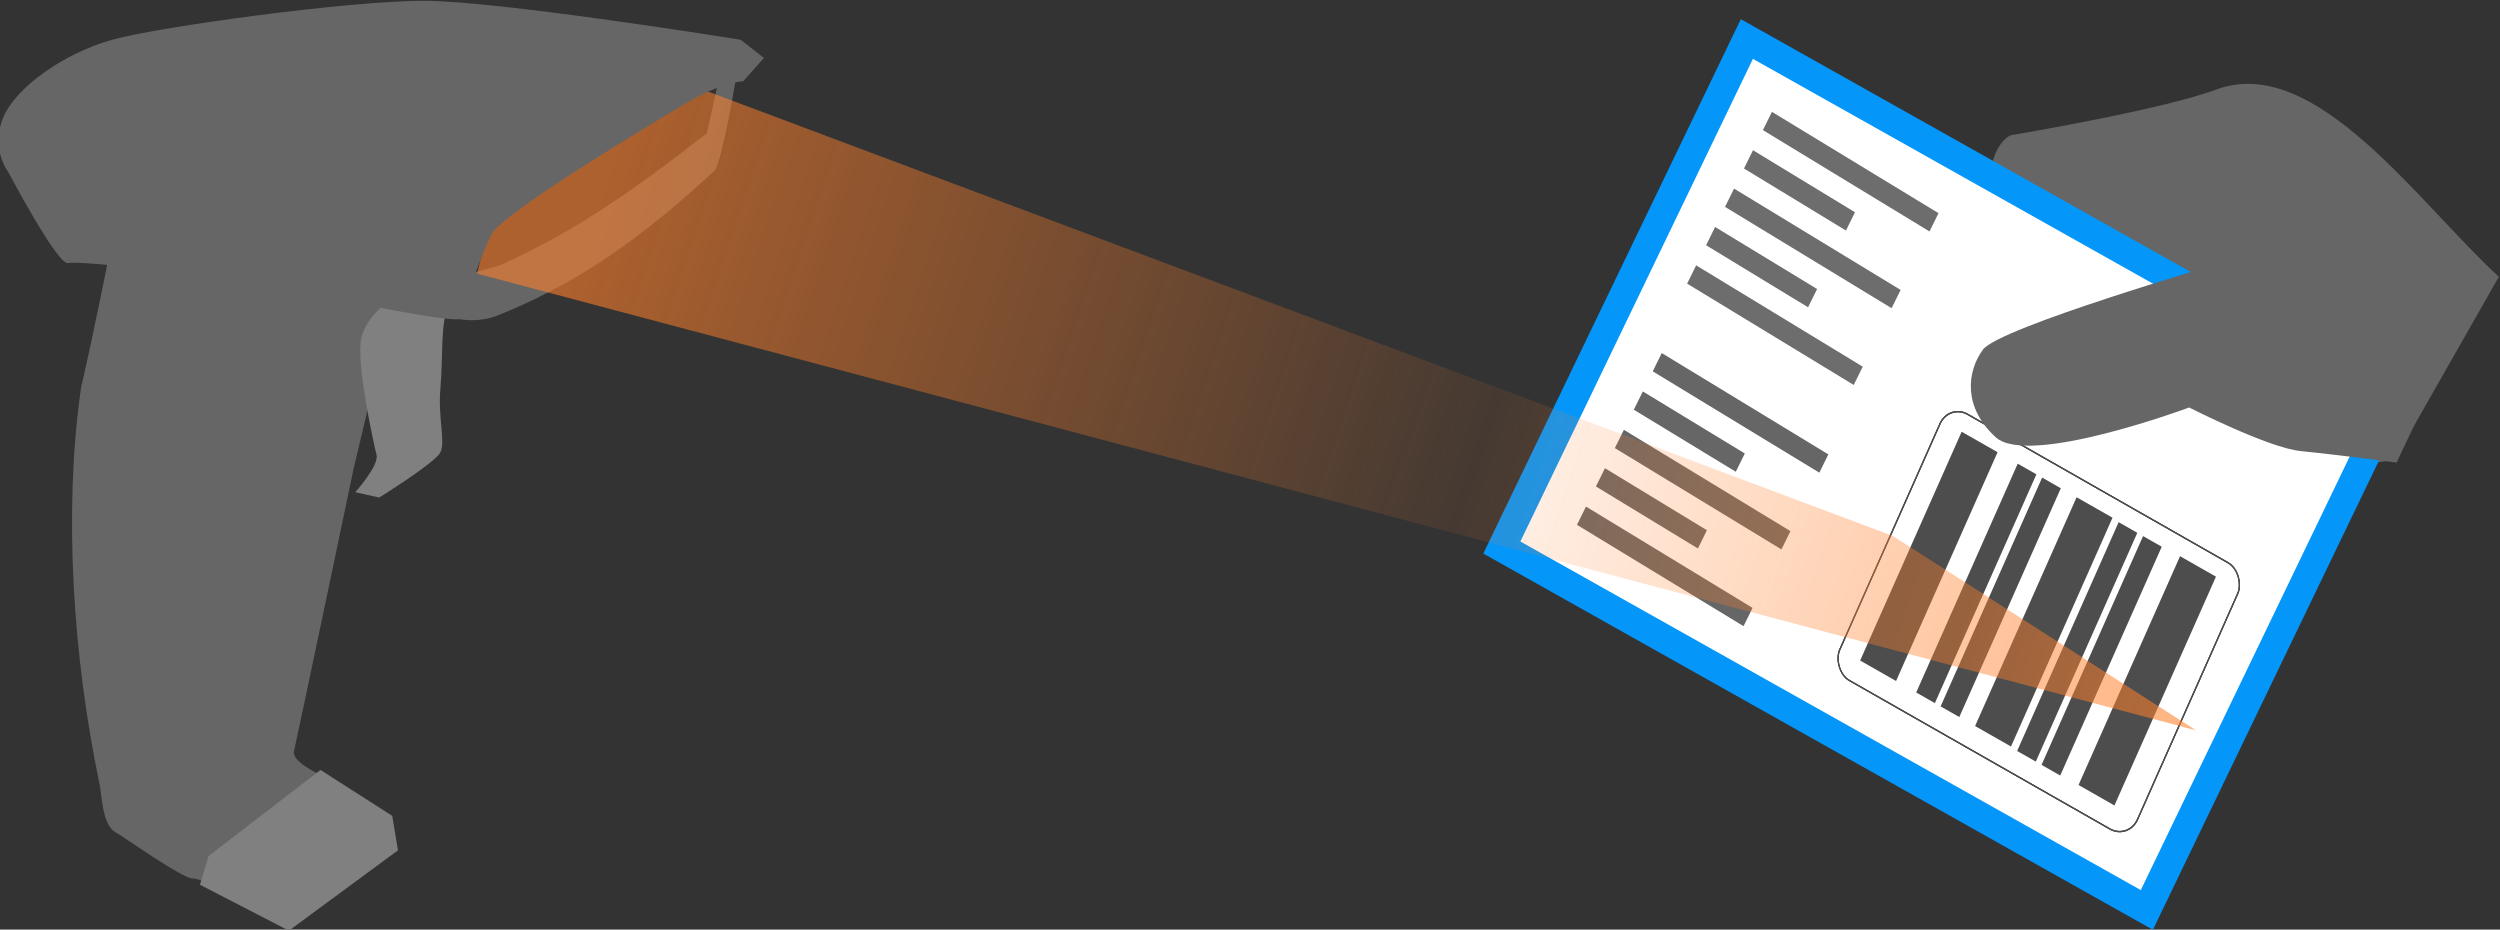 <?xml version="1.0" encoding="UTF-8" standalone="no"?>
<!-- Created with Inkscape (http://www.inkscape.org/) -->

<svg
   xmlns:dc="http://purl.org/dc/elements/1.1/"
   xmlns:cc="http://creativecommons.org/ns#"
   xmlns:rdf="http://www.w3.org/1999/02/22-rdf-syntax-ns#"
   xmlns:svg="http://www.w3.org/2000/svg"
   xmlns="http://www.w3.org/2000/svg"
   xmlns:xlink="http://www.w3.org/1999/xlink"
   xmlns:sodipodi="http://sodipodi.sourceforge.net/DTD/sodipodi-0.dtd"
   xmlns:inkscape="http://www.inkscape.org/namespaces/inkscape"
   width="104.64mm"
   height="38.91mm"
   viewBox="0 0 370.773 137.869"
   id="svg5543"
   version="1.1"
   inkscape:version="0.91 r13725"
   sodipodi:docname="bg-barcode.svg">
  <rect x="0" y="0" width="370.773" height="137.869" fill="#333333" stroke="none"/>
  <defs
     id="defs5545">
    <linearGradient
       inkscape:collect="always"
       xlink:href="#linearGradient10324"
       id="linearGradient10330"
       x1="-881.911"
       y1="585.383"
       x2="-580.698"
       y2="687.065"
       gradientUnits="userSpaceOnUse"
       gradientTransform="translate(-45.471,-15.076)" />
    <linearGradient
       inkscape:collect="always"
       id="linearGradient10324">
      <stop
         style="stop-color:#ff7f2a;stop-opacity:1;"
         offset="0"
         id="stop10326" />
      <stop
         id="stop10337"
         offset="0.543"
         style="stop-color:#ff7f2a;stop-opacity:0.149" />
      <stop
         style="stop-color:#ff7f2a;stop-opacity:1"
         offset="1"
         id="stop10328" />
    </linearGradient>
  </defs>
  <sodipodi:namedview
     id="base"
     pagecolor="#ffffff"
     bordercolor="#666666"
     borderopacity="1.0"
     inkscape:pageopacity="0.0"
     inkscape:pageshadow="2"
     inkscape:zoom="0.35"
     inkscape:cx="185.38651"
     inkscape:cy="68.934298"
     inkscape:document-units="px"
     inkscape:current-layer="layer1"
     showgrid="false"
     fit-margin-top="0"
     fit-margin-left="0"
     fit-margin-right="0"
     fit-margin-bottom="0"
     inkscape:window-width="1366"
     inkscape:window-height="719"
     inkscape:window-x="0"
     inkscape:window-y="25"
     inkscape:window-maximized="1" />
  <g
     inkscape:label="Layer 1"
     inkscape:groupmode="layer"
     id="layer1"
     transform="translate(326.101,-463.428)">
    <g
       id="g10339"
       transform="matrix(0.785,0,0,0.785,492.048,41.702)">
      <g
         transform="matrix(0.605,0.184,-0.179,0.655,-452.855,369.736)"
         id="g10280">
        <path
           sodipodi:nodetypes="cccsccccc"
           inkscape:connector-curvature="0"
           id="path10116"
           d="m -87.3,360.081 c -29.123,-13.244 -70.115,-44.352 -95.751,-27.307 -13.96,9.904 -56.093,29.126 -56.093,29.126 0,0 -3.04,1.925 -3.193,8.41 -0.153,6.485 -1.7,19.177 -1.7,19.177 l 1.34,17.252 113.796,21.65 25.968,-11.118 z"
           style="fill:#666666;fill-rule:evenodd;stroke:none;stroke-width:1px;stroke-linecap:butt;stroke-linejoin:miter;stroke-opacity:1" />
        <g
           id="g10197"
           transform="matrix(0.624,-0.744,0.791,0.659,-482.953,-40.082)">
          <path
             style="opacity:1;fill:#ffffff;fill-opacity:1;fill-rule:evenodd;stroke:#0496f9;stroke-width:8.2;stroke-miterlimit:4;stroke-dasharray:none;stroke-dashoffset:0;stroke-opacity:1"
             d="m -352.16,441.574 143.002,-74.157 106.375,187.281 -143.002,74.157 z"
             id="path10118"
             inkscape:connector-curvature="0"
             sodipodi:nodetypes="ccccc" />
          <g
             id="g10122"
             transform="matrix(0.489,0.873,-0.873,0.489,-92.181,1116.564)">
            <g
               id="g10124"
               transform="matrix(0.238,0,0,0.238,-987.699,-296.258)">
              <rect
                 y="417.987"
                 x="1602.102"
                 height="299.005"
                 width="50.508"
                 id="rect10126"
                 style="opacity:1;fill:#4d4d4d;fill-opacity:1;fill-rule:evenodd;stroke:none;stroke-width:1.5;stroke-miterlimit:4;stroke-dasharray:none;stroke-dashoffset:0;stroke-opacity:1" />
              <rect
                 style="opacity:1;fill:#4d4d4d;fill-opacity:1;fill-rule:evenodd;stroke:none;stroke-width:1.5;stroke-miterlimit:4;stroke-dasharray:none;stroke-dashoffset:0;stroke-opacity:1"
                 id="rect10128"
                 width="50.508"
                 height="299.005"
                 x="1909.188"
                 y="417.987" />
              <rect
                 y="417.987"
                 x="1763.726"
                 height="299.005"
                 width="50.508"
                 id="rect10130"
                 style="opacity:1;fill:#4d4d4d;fill-opacity:1;fill-rule:evenodd;stroke:none;stroke-width:1.5;stroke-miterlimit:4;stroke-dasharray:none;stroke-dashoffset:0;stroke-opacity:1" />
              <rect
                 style="opacity:1;fill:#4d4d4d;fill-opacity:1;fill-rule:evenodd;stroke:none;stroke-width:1.5;stroke-miterlimit:4;stroke-dasharray:none;stroke-dashoffset:0;stroke-opacity:1"
                 id="rect10132"
                 width="26.264"
                 height="299.005"
                 x="1680.914"
                 y="417.987" />
              <rect
                 y="417.987"
                 x="1715.259"
                 height="299.005"
                 width="26.264"
                 id="rect10134"
                 style="opacity:1;fill:#4d4d4d;fill-opacity:1;fill-rule:evenodd;stroke:none;stroke-width:1.5;stroke-miterlimit:4;stroke-dasharray:none;stroke-dashoffset:0;stroke-opacity:1" />
              <rect
                 y="418.987"
                 x="1823.315"
                 height="299.005"
                 width="26.264"
                 id="rect10136"
                 style="opacity:1;fill:#4d4d4d;fill-opacity:1;fill-rule:evenodd;stroke:none;stroke-width:1.5;stroke-miterlimit:4;stroke-dasharray:none;stroke-dashoffset:0;stroke-opacity:1" />
              <rect
                 style="opacity:1;fill:#4d4d4d;fill-opacity:1;fill-rule:evenodd;stroke:none;stroke-width:1.5;stroke-miterlimit:4;stroke-dasharray:none;stroke-dashoffset:0;stroke-opacity:1"
                 id="rect10138"
                 width="26.264"
                 height="299.005"
                 x="1857.66"
                 y="418.987" />
            </g>
            <rect
               style="opacity:1;fill:none;fill-opacity:1;fill-rule:evenodd;stroke:#4d4d4d;stroke-width:0.357;stroke-miterlimit:4;stroke-dasharray:none;stroke-dashoffset:0;stroke-opacity:1"
               id="rect10140"
               width="99.66"
               height="82.809"
               x="-613.133"
               y="-201.946"
               ry="6.259" />
            <rect
               ry="6.259"
               y="-201.946"
               x="-613.133"
               height="82.809"
               width="99.66"
               id="rect10142"
               style="opacity:1;fill:none;fill-opacity:1;fill-rule:evenodd;stroke:#4d4d4d;stroke-width:0.357;stroke-miterlimit:4;stroke-dasharray:none;stroke-dashoffset:0;stroke-opacity:1" />
            <rect
               style="opacity:1;fill:none;fill-opacity:1;fill-rule:evenodd;stroke:#4d4d4d;stroke-width:0.357;stroke-miterlimit:4;stroke-dasharray:none;stroke-dashoffset:0;stroke-opacity:1"
               id="rect10144"
               width="99.66"
               height="82.809"
               x="-613.133"
               y="-201.946"
               ry="6.259" />
          </g>
          <g
             id="g10146"
             transform="matrix(0.33,0.63,-0.64,0.324,107.103,641.748)"
             inkscape:transform-center-y="11.49199"
             inkscape:transform-center-x="0.43945051"
             style="fill:#0d0d0d;fill-opacity:1">
            <rect
               ry="0"
               y="232.784"
               x="-522.64"
               height="8.116"
               width="79.532"
               id="rect10148"
               style="opacity:0.6;fill:#0d0d0d;fill-opacity:1;fill-rule:evenodd;stroke:none;stroke-width:8.2;stroke-miterlimit:4;stroke-dasharray:none;stroke-dashoffset:0;stroke-opacity:1" />
            <rect
               style="opacity:0.6;fill:#0d0d0d;fill-opacity:1;fill-rule:evenodd;stroke:none;stroke-width:8.2;stroke-miterlimit:4;stroke-dasharray:none;stroke-dashoffset:0;stroke-opacity:1"
               id="rect10150"
               width="79.532"
               height="8.116"
               x="-522.64"
               y="266.87"
               ry="0" />
            <rect
               ry="0"
               y="300.955"
               x="-522.64"
               height="8.116"
               width="79.532"
               id="rect10152"
               style="opacity:0.6;fill:#0d0d0d;fill-opacity:1;fill-rule:evenodd;stroke:none;stroke-width:8.2;stroke-miterlimit:4;stroke-dasharray:none;stroke-dashoffset:0;stroke-opacity:1" />
            <rect
               style="opacity:0.6;fill:#0d0d0d;fill-opacity:1;fill-rule:evenodd;stroke:none;stroke-width:8.2;stroke-miterlimit:4;stroke-dasharray:none;stroke-dashoffset:0;stroke-opacity:1"
               id="rect10154"
               width="48.693"
               height="8.116"
               x="-522.64"
               y="249.827"
               ry="0" />
            <rect
               ry="0"
               y="283.912"
               x="-522.64"
               height="8.116"
               width="48.693"
               id="rect10156"
               style="opacity:0.6;fill:#0d0d0d;fill-opacity:1;fill-rule:evenodd;stroke:none;stroke-width:8.2;stroke-miterlimit:4;stroke-dasharray:none;stroke-dashoffset:0;stroke-opacity:1" />
          </g>
          <g
             inkscape:transform-center-x="0.43945381"
             inkscape:transform-center-y="11.491982"
             transform="matrix(0.33,0.63,-0.64,0.324,40.807,677.92)"
             id="g10158"
             style="fill:#000000;fill-opacity:1">
            <rect
               style="opacity:0.6;fill:#000000;fill-opacity:1;fill-rule:evenodd;stroke:none;stroke-width:8.2;stroke-miterlimit:4;stroke-dasharray:none;stroke-dashoffset:0;stroke-opacity:1"
               id="rect10160"
               width="79.532"
               height="8.116"
               x="-522.64"
               y="232.784"
               ry="0" />
            <rect
               ry="0"
               y="266.87"
               x="-522.64"
               height="8.116"
               width="79.532"
               id="rect10162"
               style="opacity:0.6;fill:#000000;fill-opacity:1;fill-rule:evenodd;stroke:none;stroke-width:8.2;stroke-miterlimit:4;stroke-dasharray:none;stroke-dashoffset:0;stroke-opacity:1" />
            <rect
               style="opacity:0.6;fill:#000000;fill-opacity:1;fill-rule:evenodd;stroke:none;stroke-width:8.2;stroke-miterlimit:4;stroke-dasharray:none;stroke-dashoffset:0;stroke-opacity:1"
               id="rect10164"
               width="79.532"
               height="8.116"
               x="-522.64"
               y="300.955"
               ry="0" />
            <rect
               ry="0"
               y="249.827"
               x="-522.64"
               height="8.116"
               width="48.693"
               id="rect10166"
               style="opacity:0.6;fill:#000000;fill-opacity:1;fill-rule:evenodd;stroke:none;stroke-width:8.2;stroke-miterlimit:4;stroke-dasharray:none;stroke-dashoffset:0;stroke-opacity:1" />
            <rect
               style="opacity:0.6;fill:#000000;fill-opacity:1;fill-rule:evenodd;stroke:none;stroke-width:8.2;stroke-miterlimit:4;stroke-dasharray:none;stroke-dashoffset:0;stroke-opacity:1"
               id="rect10168"
               width="48.693"
               height="8.116"
               x="-522.64"
               y="283.912"
               ry="0" />
          </g>
        </g>
        <path
           sodipodi:nodetypes="csscsccc"
           inkscape:connector-curvature="0"
           id="path10120"
           d="m -168.667,379.035 c 0,0 -58.728,35.054 -61.642,42.223 -2.914,7.169 -1.209,17.047 10.647,22.318 11.855,5.271 53.372,-23.61 53.372,-23.61 0,0 26.052,4.346 35.578,2.574 9.526,-1.772 28.579,-4.707 28.579,-4.707 l 4.289,-22.868 z"
           style="fill:#666666;fill-rule:evenodd;stroke:none;stroke-width:1px;stroke-linecap:butt;stroke-linejoin:miter;stroke-opacity:1" />
      </g>
      <path
         sodipodi:nodetypes="cccsssscscccc"
         inkscape:connector-curvature="0"
         id="path10237"
         d="m -1021.029,582.514 c 0,0 -3.419,17.413 -5.887,27.964 -3.393,23.587 -1.449,51.183 3.434,74.571 0.491,1.962 0.491,7.85 2.944,9.321 2.453,1.472 12.755,8.831 14.718,8.831 1.962,0 4.415,2.453 4.906,0 0.491,-2.453 1.472,-4.906 3.434,-6.868 1.962,-1.962 15.699,-12.755 15.699,-12.755 0,0 -5.397,-2.453 -4.906,-4.415 0.491,-1.962 11.284,-53.475 11.284,-53.475 l 7.359,-30.908 -51.022,-10.793 z"
         style="fill:#666666;fill-opacity:1;fill-rule:evenodd;stroke:none;stroke-width:1px;stroke-linecap:butt;stroke-linejoin:miter;stroke-opacity:1" />
      <path
         inkscape:connector-curvature="0"
         id="path10241"
         d="m -1004.453,704.382 1.627,-5.422 21.146,-16.266 13.555,8.675 1.084,6.507 -20.604,15.182 z"
         style="fill:#808080;fill-opacity:1;fill-rule:evenodd;stroke:none;stroke-width:1px;stroke-linecap:butt;stroke-linejoin:miter;stroke-opacity:1" />
      <path
         inkscape:connector-curvature="0"
         id="path10243"
         d="m -967.064,593.01 c 0,0 -6.537,3.52 -7.04,9.051 -0.503,5.531 2.514,19.108 3.017,21.119 0.503,2.011 -4.023,7.04 -4.023,7.04 l 4.525,1.006 c 0,0 10.559,-6.537 11.565,-8.548 1.006,-2.011 -0.503,-6.537 0,-12.068 0.503,-5.531 0,-13.074 1.508,-15.085 1.508,-2.011 2.011,-5.531 2.011,-5.531 z"
         style="fill:#808080;fill-opacity:1;fill-rule:evenodd;stroke:none;stroke-width:1px;stroke-linecap:butt;stroke-linejoin:miter;stroke-opacity:1" />
      <path
         sodipodi:nodetypes="ccccccccc"
         inkscape:connector-curvature="0"
         id="path10239"
         d="m -947.93,587.42 c 14.915,-6.671 26.49,-15.067 39.248,-25.02 l 1.962,-8.831 3.434,-0.981 c 0,0 -2.468,14.937 -3.94,16.9 -10.812,9.896 -23.145,20.129 -40.387,27.095 -4.431,1.993 -8.636,0.771 -8.636,0.771 l 2.922,-8.462 z"
         style="fill:#666666;fill-opacity:1;fill-rule:evenodd;stroke:none;stroke-width:1px;stroke-linecap:butt;stroke-linejoin:miter;stroke-opacity:1" />
      <path
         sodipodi:nodetypes="cccccc"
         inkscape:connector-curvature="0"
         id="path10322"
         d="m -952.095,588.927 324.752,86.282 -57.306,-36.734 -225.062,-84.41 -39.071,21.37 z"
         style="opacity:0.596;fill:url(#linearGradient10330);fill-opacity:1;fill-rule:evenodd;stroke:none;stroke-width:1px;stroke-linecap:butt;stroke-linejoin:miter;stroke-opacity:1" />
      <path
         inkscape:connector-curvature="0"
         id="path10235"
         d="m -1040.653,569.759 c 0,0 -3.434,-4.415 -0.981,-10.303 2.453,-5.887 11.774,-12.265 20.605,-14.718 8.831,-2.453 44.644,-7.359 58.871,-7.359 14.227,0 59.853,7.359 59.853,7.359 l 4.415,3.434 -3.925,4.415 c 0,0 -3.925,0 -11.284,4.415 -7.359,4.415 -34.342,20.605 -36.304,24.53 -1.962,3.925 -5.397,13.737 -5.397,15.699 0,1.962 -31.889,-5.397 -41.21,-6.868 -9.321,-1.472 -31.398,-3.925 -33.36,-3.434 -1.962,0.491 -11.284,-17.171 -11.284,-17.171 z"
         style="fill:#666666;fill-opacity:1;fill-rule:evenodd;stroke:none;stroke-width:1px;stroke-linecap:butt;stroke-linejoin:miter;stroke-opacity:1" />
    </g>
  </g>
</svg>
